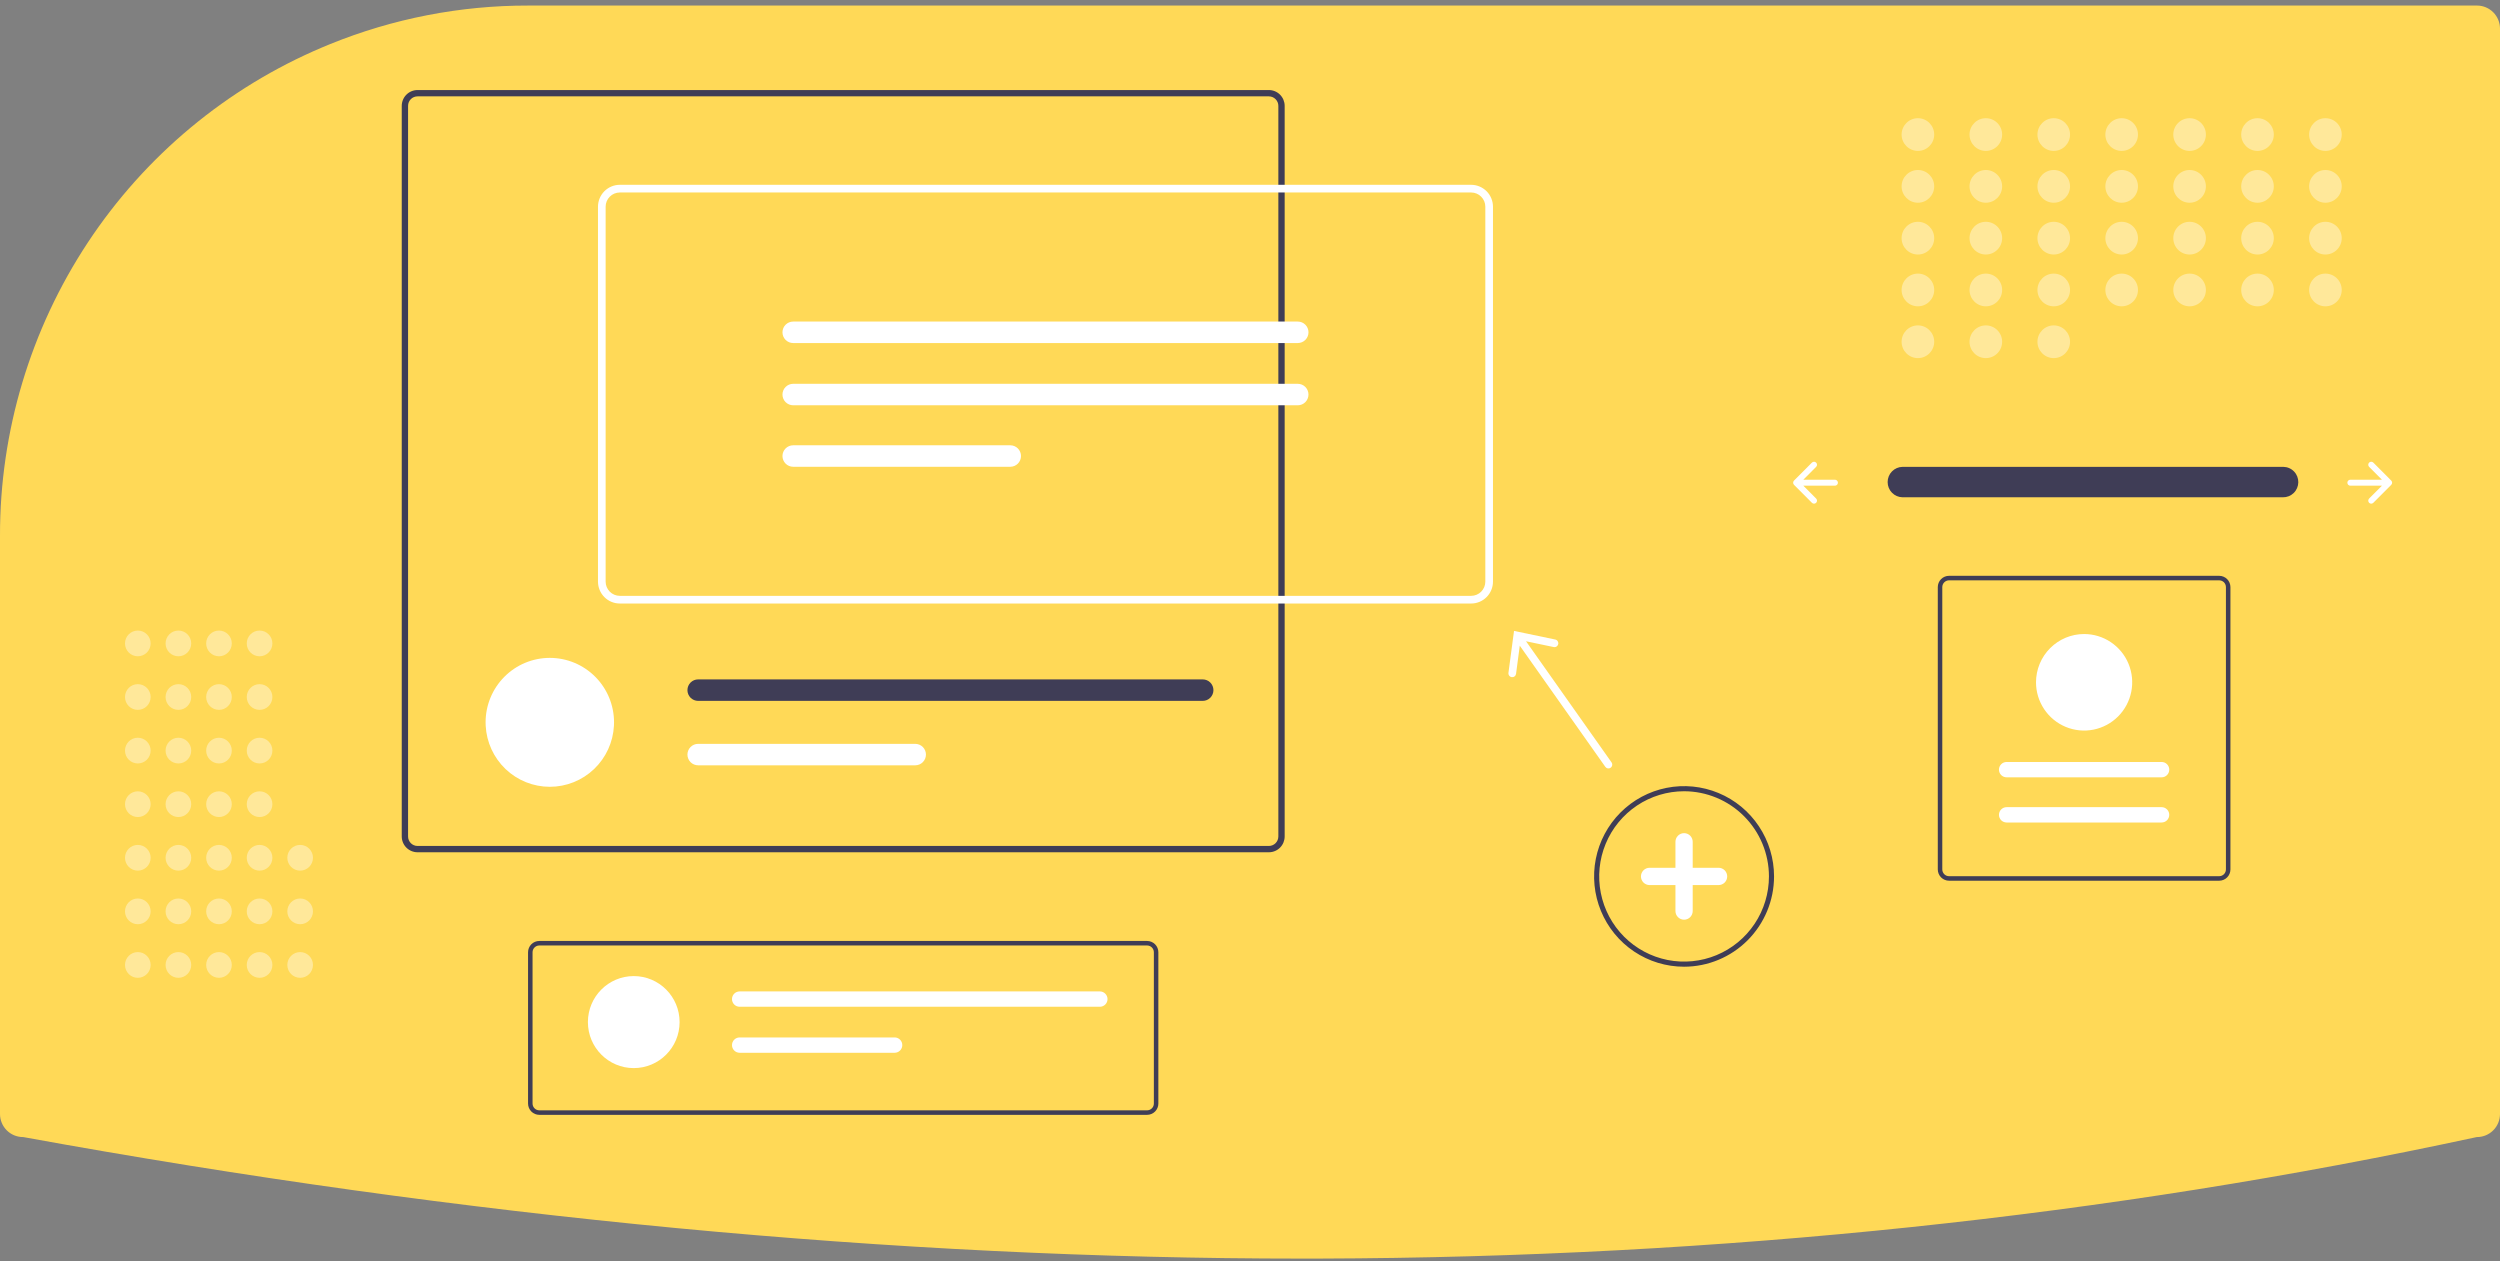 <svg width="224" height="113" viewBox="0 0 224 113" fill="none" xmlns="http://www.w3.org/2000/svg">
<rect x="0" y="0" width="224" height="113" fill="#808080" stroke="none"/>
<g clip-path="url(#clip0_50_41)">
<path d="M47.328 0.498C41.242 0.488 35.212 1.662 29.572 3.954C29.344 4.048 29.116 4.142 28.888 4.238C20.316 7.868 13.002 13.956 7.863 21.739C2.724 29.523 -0.011 38.655 -8.87576e-05 47.992V99.816C0.001 100.364 0.217 100.888 0.603 101.275C0.989 101.662 1.512 101.88 2.057 101.881L2.098 101.884C41.748 109.11 80.294 112.771 116.697 112.771C117.243 112.771 117.788 112.77 118.333 112.769C154.117 112.659 188.96 108.998 221.895 101.886L221.943 101.881C222.488 101.88 223.011 101.662 223.397 101.275C223.782 100.888 223.999 100.364 224 99.816V2.563C223.999 2.015 223.782 1.491 223.397 1.104C223.011 0.717 222.488 0.499 221.943 0.498L47.328 0.498Z" fill="#FFD957"/>
<path d="M170.469 41.83C170.112 41.836 169.772 41.982 169.522 42.237C169.272 42.492 169.132 42.836 169.132 43.194C169.132 43.551 169.272 43.895 169.522 44.15C169.772 44.405 170.112 44.551 170.469 44.557H204.545C204.724 44.56 204.901 44.528 205.067 44.463C205.234 44.397 205.385 44.299 205.514 44.174C205.642 44.05 205.745 43.901 205.816 43.736C205.887 43.572 205.925 43.395 205.928 43.216C205.931 43.037 205.899 42.859 205.833 42.692C205.767 42.525 205.67 42.373 205.545 42.245C205.421 42.116 205.273 42.013 205.109 41.942C204.945 41.87 204.768 41.833 204.59 41.83C204.575 41.83 204.56 41.83 204.545 41.83H170.469Z" fill="#3F3D56"/>
<path d="M212.273 41.45C212.248 41.475 212.228 41.505 212.215 41.537C212.202 41.57 212.195 41.605 212.195 41.64C212.195 41.675 212.202 41.71 212.215 41.742C212.228 41.775 212.248 41.805 212.273 41.83L213.421 42.982H210.59C210.519 42.982 210.451 43.01 210.401 43.06C210.351 43.111 210.323 43.179 210.323 43.25C210.323 43.321 210.351 43.389 210.401 43.44C210.451 43.49 210.519 43.518 210.59 43.518H213.421L212.273 44.67C212.248 44.695 212.228 44.725 212.215 44.758C212.202 44.79 212.195 44.825 212.195 44.86C212.195 44.895 212.202 44.93 212.215 44.963C212.228 44.995 212.248 45.025 212.273 45.05C212.298 45.075 212.327 45.095 212.36 45.108C212.392 45.122 212.427 45.129 212.462 45.129C212.497 45.129 212.532 45.122 212.564 45.108C212.597 45.095 212.626 45.075 212.651 45.05L214.256 43.44C214.306 43.389 214.334 43.321 214.334 43.25C214.334 43.179 214.306 43.111 214.256 43.06L212.651 41.45C212.626 41.425 212.597 41.405 212.564 41.392C212.532 41.378 212.497 41.371 212.462 41.371C212.427 41.371 212.392 41.378 212.36 41.392C212.327 41.405 212.298 41.425 212.273 41.45Z" fill="white"/>
<path d="M162.726 41.45C162.751 41.475 162.771 41.505 162.784 41.537C162.798 41.57 162.805 41.605 162.805 41.64C162.805 41.675 162.798 41.71 162.784 41.742C162.771 41.775 162.751 41.805 162.726 41.83L161.578 42.982H164.409C164.444 42.981 164.479 42.988 164.512 43.002C164.544 43.015 164.574 43.035 164.599 43.06C164.624 43.085 164.643 43.114 164.657 43.147C164.67 43.18 164.677 43.215 164.677 43.25C164.677 43.285 164.67 43.32 164.657 43.353C164.643 43.386 164.624 43.415 164.599 43.44C164.574 43.465 164.544 43.485 164.512 43.498C164.479 43.512 164.444 43.519 164.409 43.518H161.578L162.726 44.67C162.776 44.721 162.805 44.789 162.805 44.86C162.805 44.931 162.776 45 162.726 45.05C162.676 45.1 162.608 45.129 162.537 45.129C162.466 45.129 162.398 45.1 162.348 45.05L160.743 43.44C160.693 43.389 160.665 43.321 160.665 43.25C160.665 43.179 160.693 43.111 160.743 43.06L162.348 41.45C162.373 41.425 162.402 41.405 162.435 41.392C162.467 41.378 162.502 41.371 162.537 41.371C162.572 41.371 162.607 41.378 162.639 41.392C162.672 41.405 162.701 41.425 162.726 41.45Z" fill="white"/>
<g opacity="0.4">
<path d="M171.845 13.522C172.651 13.522 173.305 12.866 173.305 12.057C173.305 11.247 172.651 10.591 171.845 10.591C171.038 10.591 170.384 11.247 170.384 12.057C170.384 12.866 171.038 13.522 171.845 13.522Z" fill="white"/>
<path d="M177.93 13.522C178.737 13.522 179.391 12.866 179.391 12.057C179.391 11.247 178.737 10.591 177.93 10.591C177.124 10.591 176.47 11.247 176.47 12.057C176.47 12.866 177.124 13.522 177.93 13.522Z" fill="white"/>
<path d="M184.016 13.522C184.822 13.522 185.476 12.866 185.476 12.057C185.476 11.247 184.822 10.591 184.016 10.591C183.209 10.591 182.555 11.247 182.555 12.057C182.555 12.866 183.209 13.522 184.016 13.522Z" fill="white"/>
<path d="M190.101 13.522C190.908 13.522 191.562 12.866 191.562 12.057C191.562 11.247 190.908 10.591 190.101 10.591C189.295 10.591 188.641 11.247 188.641 12.057C188.641 12.866 189.295 13.522 190.101 13.522Z" fill="white"/>
<path d="M196.187 13.522C196.994 13.522 197.648 12.866 197.648 12.057C197.648 11.247 196.994 10.591 196.187 10.591C195.38 10.591 194.727 11.247 194.727 12.057C194.727 12.866 195.38 13.522 196.187 13.522Z" fill="white"/>
<path d="M202.273 13.522C203.079 13.522 203.733 12.866 203.733 12.057C203.733 11.247 203.079 10.591 202.273 10.591C201.466 10.591 200.812 11.247 200.812 12.057C200.812 12.866 201.466 13.522 202.273 13.522Z" fill="white"/>
<path d="M208.358 13.522C209.165 13.522 209.819 12.866 209.819 12.057C209.819 11.247 209.165 10.591 208.358 10.591C207.552 10.591 206.898 11.247 206.898 12.057C206.898 12.866 207.552 13.522 208.358 13.522Z" fill="white"/>
<path d="M171.845 18.164C172.651 18.164 173.305 17.507 173.305 16.698C173.305 15.889 172.651 15.232 171.845 15.232C171.038 15.232 170.384 15.889 170.384 16.698C170.384 17.507 171.038 18.164 171.845 18.164Z" fill="white"/>
<path d="M177.93 18.164C178.737 18.164 179.391 17.507 179.391 16.698C179.391 15.889 178.737 15.232 177.93 15.232C177.124 15.232 176.47 15.889 176.47 16.698C176.47 17.507 177.124 18.164 177.93 18.164Z" fill="white"/>
<path d="M184.016 18.164C184.822 18.164 185.476 17.507 185.476 16.698C185.476 15.889 184.822 15.232 184.016 15.232C183.209 15.232 182.555 15.889 182.555 16.698C182.555 17.507 183.209 18.164 184.016 18.164Z" fill="white"/>
<path d="M190.101 18.164C190.908 18.164 191.562 17.507 191.562 16.698C191.562 15.889 190.908 15.232 190.101 15.232C189.295 15.232 188.641 15.889 188.641 16.698C188.641 17.507 189.295 18.164 190.101 18.164Z" fill="white"/>
<path d="M196.187 18.164C196.994 18.164 197.648 17.507 197.648 16.698C197.648 15.889 196.994 15.232 196.187 15.232C195.38 15.232 194.727 15.889 194.727 16.698C194.727 17.507 195.38 18.164 196.187 18.164Z" fill="white"/>
<path d="M202.273 18.164C203.079 18.164 203.733 17.507 203.733 16.698C203.733 15.889 203.079 15.232 202.273 15.232C201.466 15.232 200.812 15.889 200.812 16.698C200.812 17.507 201.466 18.164 202.273 18.164Z" fill="white"/>
<path d="M208.358 18.164C209.165 18.164 209.819 17.507 209.819 16.698C209.819 15.889 209.165 15.232 208.358 15.232C207.552 15.232 206.898 15.889 206.898 16.698C206.898 17.507 207.552 18.164 208.358 18.164Z" fill="white"/>
<path d="M171.845 22.805C172.651 22.805 173.305 22.149 173.305 21.339C173.305 20.53 172.651 19.873 171.845 19.873C171.038 19.873 170.384 20.53 170.384 21.339C170.384 22.149 171.038 22.805 171.845 22.805Z" fill="white"/>
<path d="M177.93 22.805C178.737 22.805 179.391 22.149 179.391 21.339C179.391 20.53 178.737 19.873 177.93 19.873C177.124 19.873 176.47 20.53 176.47 21.339C176.47 22.149 177.124 22.805 177.93 22.805Z" fill="white"/>
<path d="M184.016 22.805C184.822 22.805 185.476 22.149 185.476 21.339C185.476 20.53 184.822 19.873 184.016 19.873C183.209 19.873 182.555 20.53 182.555 21.339C182.555 22.149 183.209 22.805 184.016 22.805Z" fill="white"/>
<path d="M190.101 22.805C190.908 22.805 191.562 22.149 191.562 21.339C191.562 20.53 190.908 19.873 190.101 19.873C189.295 19.873 188.641 20.53 188.641 21.339C188.641 22.149 189.295 22.805 190.101 22.805Z" fill="white"/>
<path d="M196.187 22.805C196.994 22.805 197.648 22.149 197.648 21.339C197.648 20.53 196.994 19.873 196.187 19.873C195.38 19.873 194.727 20.53 194.727 21.339C194.727 22.149 195.38 22.805 196.187 22.805Z" fill="white"/>
<path d="M202.273 22.805C203.079 22.805 203.733 22.149 203.733 21.339C203.733 20.53 203.079 19.873 202.273 19.873C201.466 19.873 200.812 20.53 200.812 21.339C200.812 22.149 201.466 22.805 202.273 22.805Z" fill="white"/>
<path d="M208.358 22.805C209.165 22.805 209.819 22.149 209.819 21.339C209.819 20.53 209.165 19.873 208.358 19.873C207.552 19.873 206.898 20.53 206.898 21.339C206.898 22.149 207.552 22.805 208.358 22.805Z" fill="white"/>
<path d="M171.845 27.446C172.651 27.446 173.305 26.79 173.305 25.98C173.305 25.171 172.651 24.515 171.845 24.515C171.038 24.515 170.384 25.171 170.384 25.98C170.384 26.79 171.038 27.446 171.845 27.446Z" fill="white"/>
<path d="M177.93 27.446C178.737 27.446 179.391 26.79 179.391 25.98C179.391 25.171 178.737 24.515 177.93 24.515C177.124 24.515 176.47 25.171 176.47 25.98C176.47 26.79 177.124 27.446 177.93 27.446Z" fill="white"/>
<path d="M171.845 32.087C172.651 32.087 173.305 31.431 173.305 30.622C173.305 29.812 172.651 29.156 171.845 29.156C171.038 29.156 170.384 29.812 170.384 30.622C170.384 31.431 171.038 32.087 171.845 32.087Z" fill="white"/>
<path d="M177.93 32.087C178.737 32.087 179.391 31.431 179.391 30.622C179.391 29.812 178.737 29.156 177.93 29.156C177.124 29.156 176.47 29.812 176.47 30.622C176.47 31.431 177.124 32.087 177.93 32.087Z" fill="white"/>
<path d="M184.016 32.087C184.822 32.087 185.476 31.431 185.476 30.622C185.476 29.812 184.822 29.156 184.016 29.156C183.209 29.156 182.555 29.812 182.555 30.622C182.555 31.431 183.209 32.087 184.016 32.087Z" fill="white"/>
<path d="M184.016 27.446C184.822 27.446 185.476 26.79 185.476 25.98C185.476 25.171 184.822 24.515 184.016 24.515C183.209 24.515 182.555 25.171 182.555 25.98C182.555 26.79 183.209 27.446 184.016 27.446Z" fill="white"/>
<path d="M190.101 27.446C190.908 27.446 191.562 26.79 191.562 25.98C191.562 25.171 190.908 24.515 190.101 24.515C189.295 24.515 188.641 25.171 188.641 25.98C188.641 26.79 189.295 27.446 190.101 27.446Z" fill="white"/>
<path d="M196.187 27.446C196.994 27.446 197.648 26.79 197.648 25.98C197.648 25.171 196.994 24.515 196.187 24.515C195.38 24.515 194.727 25.171 194.727 25.98C194.727 26.79 195.38 27.446 196.187 27.446Z" fill="white"/>
<path d="M202.273 27.446C203.079 27.446 203.733 26.79 203.733 25.98C203.733 25.171 203.079 24.515 202.273 24.515C201.466 24.515 200.812 25.171 200.812 25.98C200.812 26.79 201.466 27.446 202.273 27.446Z" fill="white"/>
<path d="M208.358 27.446C209.165 27.446 209.819 26.79 209.819 25.98C209.819 25.171 209.165 24.515 208.358 24.515C207.552 24.515 206.898 25.171 206.898 25.98C206.898 26.79 207.552 27.446 208.358 27.446Z" fill="white"/>
</g>
<path d="M150.893 86.618C149.299 86.618 147.74 86.144 146.414 85.255C145.088 84.366 144.055 83.102 143.445 81.624C142.834 80.145 142.675 78.519 142.986 76.949C143.297 75.38 144.065 73.938 145.192 72.807C146.32 71.675 147.756 70.905 149.32 70.593C150.884 70.281 152.505 70.441 153.978 71.053C155.452 71.665 156.711 72.702 157.597 74.033C158.483 75.363 158.955 76.928 158.955 78.528C158.953 80.673 158.103 82.729 156.591 84.246C155.08 85.763 153.031 86.616 150.893 86.618ZM150.893 70.896C149.389 70.896 147.919 71.344 146.668 72.182C145.417 73.021 144.442 74.213 143.867 75.607C143.291 77.002 143.141 78.536 143.434 80.017C143.728 81.497 144.452 82.857 145.515 83.924C146.579 84.992 147.934 85.718 149.409 86.013C150.885 86.307 152.414 86.156 153.803 85.579C155.193 85.001 156.381 84.023 157.217 82.768C158.052 81.513 158.498 80.037 158.498 78.528C158.496 76.504 157.694 74.564 156.268 73.134C154.842 71.703 152.909 70.898 150.893 70.896Z" fill="#3F3D56"/>
<path d="M153.984 77.752H151.666V75.426C151.666 75.22 151.585 75.023 151.44 74.877C151.295 74.732 151.098 74.65 150.893 74.65C150.688 74.65 150.492 74.732 150.347 74.877C150.202 75.023 150.12 75.22 150.12 75.426V77.752H147.802C147.597 77.752 147.401 77.834 147.256 77.979C147.111 78.125 147.029 78.322 147.029 78.528C147.029 78.733 147.111 78.931 147.256 79.076C147.401 79.221 147.597 79.303 147.802 79.303H150.12V81.629C150.12 81.835 150.202 82.032 150.347 82.178C150.492 82.323 150.688 82.405 150.893 82.405C151.098 82.405 151.295 82.323 151.44 82.178C151.585 82.032 151.666 81.835 151.666 81.629V79.303H153.984C154.189 79.303 154.386 79.221 154.531 79.076C154.675 78.931 154.757 78.733 154.757 78.528C154.757 78.322 154.675 78.125 154.531 77.979C154.386 77.834 154.189 77.752 153.984 77.752Z" fill="white"/>
<g opacity="0.4">
<path d="M12.348 87.612C12.982 87.612 13.497 87.096 13.497 86.459C13.497 85.823 12.982 85.307 12.348 85.307C11.714 85.307 11.2 85.823 11.2 86.459C11.2 87.096 11.714 87.612 12.348 87.612Z" fill="white"/>
<path d="M12.348 82.81C12.982 82.81 13.497 82.294 13.497 81.658C13.497 81.021 12.982 80.505 12.348 80.505C11.714 80.505 11.2 81.021 11.2 81.658C11.2 82.294 11.714 82.81 12.348 82.81Z" fill="white"/>
<path d="M12.348 78.009C12.982 78.009 13.497 77.493 13.497 76.856C13.497 76.22 12.982 75.704 12.348 75.704C11.714 75.704 11.2 76.22 11.2 76.856C11.2 77.493 11.714 78.009 12.348 78.009Z" fill="white"/>
<path d="M12.348 73.207C12.982 73.207 13.497 72.691 13.497 72.055C13.497 71.418 12.982 70.903 12.348 70.903C11.714 70.903 11.2 71.418 11.2 72.055C11.2 72.691 11.714 73.207 12.348 73.207Z" fill="white"/>
<path d="M12.348 68.406C12.982 68.406 13.497 67.89 13.497 67.254C13.497 66.617 12.982 66.101 12.348 66.101C11.714 66.101 11.2 66.617 11.2 67.254C11.2 67.89 11.714 68.406 12.348 68.406Z" fill="white"/>
<path d="M12.348 63.604C12.982 63.604 13.497 63.089 13.497 62.452C13.497 61.816 12.982 61.3 12.348 61.3C11.714 61.3 11.2 61.816 11.2 62.452C11.2 63.089 11.714 63.604 12.348 63.604Z" fill="white"/>
<path d="M12.348 58.803C12.982 58.803 13.497 58.287 13.497 57.651C13.497 57.014 12.982 56.498 12.348 56.498C11.714 56.498 11.2 57.014 11.2 57.651C11.2 58.287 11.714 58.803 12.348 58.803Z" fill="white"/>
<path d="M15.985 87.612C16.619 87.612 17.133 87.096 17.133 86.459C17.133 85.823 16.619 85.307 15.985 85.307C15.35 85.307 14.836 85.823 14.836 86.459C14.836 87.096 15.35 87.612 15.985 87.612Z" fill="white"/>
<path d="M15.985 82.81C16.619 82.81 17.133 82.294 17.133 81.658C17.133 81.021 16.619 80.505 15.985 80.505C15.35 80.505 14.836 81.021 14.836 81.658C14.836 82.294 15.35 82.81 15.985 82.81Z" fill="white"/>
<path d="M15.985 78.009C16.619 78.009 17.133 77.493 17.133 76.856C17.133 76.22 16.619 75.704 15.985 75.704C15.35 75.704 14.836 76.22 14.836 76.856C14.836 77.493 15.35 78.009 15.985 78.009Z" fill="white"/>
<path d="M15.985 73.207C16.619 73.207 17.133 72.691 17.133 72.055C17.133 71.418 16.619 70.903 15.985 70.903C15.35 70.903 14.836 71.418 14.836 72.055C14.836 72.691 15.35 73.207 15.985 73.207Z" fill="white"/>
<path d="M15.985 68.406C16.619 68.406 17.133 67.89 17.133 67.254C17.133 66.617 16.619 66.101 15.985 66.101C15.35 66.101 14.836 66.617 14.836 67.254C14.836 67.89 15.35 68.406 15.985 68.406Z" fill="white"/>
<path d="M15.985 63.604C16.619 63.604 17.133 63.089 17.133 62.452C17.133 61.816 16.619 61.3 15.985 61.3C15.35 61.3 14.836 61.816 14.836 62.452C14.836 63.089 15.35 63.604 15.985 63.604Z" fill="white"/>
<path d="M15.985 58.803C16.619 58.803 17.133 58.287 17.133 57.651C17.133 57.014 16.619 56.498 15.985 56.498C15.35 56.498 14.836 57.014 14.836 57.651C14.836 58.287 15.35 58.803 15.985 58.803Z" fill="white"/>
<path d="M19.621 87.612C20.255 87.612 20.769 87.096 20.769 86.459C20.769 85.823 20.255 85.307 19.621 85.307C18.987 85.307 18.473 85.823 18.473 86.459C18.473 87.096 18.987 87.612 19.621 87.612Z" fill="white"/>
<path d="M19.621 82.81C20.255 82.81 20.769 82.294 20.769 81.658C20.769 81.021 20.255 80.505 19.621 80.505C18.987 80.505 18.473 81.021 18.473 81.658C18.473 82.294 18.987 82.81 19.621 82.81Z" fill="white"/>
<path d="M19.621 78.009C20.255 78.009 20.769 77.493 20.769 76.856C20.769 76.22 20.255 75.704 19.621 75.704C18.987 75.704 18.473 76.22 18.473 76.856C18.473 77.493 18.987 78.009 19.621 78.009Z" fill="white"/>
<path d="M19.621 73.207C20.255 73.207 20.769 72.691 20.769 72.055C20.769 71.418 20.255 70.903 19.621 70.903C18.987 70.903 18.473 71.418 18.473 72.055C18.473 72.691 18.987 73.207 19.621 73.207Z" fill="white"/>
<path d="M19.621 68.406C20.255 68.406 20.769 67.89 20.769 67.254C20.769 66.617 20.255 66.101 19.621 66.101C18.987 66.101 18.473 66.617 18.473 67.254C18.473 67.89 18.987 68.406 19.621 68.406Z" fill="white"/>
<path d="M19.621 63.604C20.255 63.604 20.769 63.089 20.769 62.452C20.769 61.816 20.255 61.3 19.621 61.3C18.987 61.3 18.473 61.816 18.473 62.452C18.473 63.089 18.987 63.604 19.621 63.604Z" fill="white"/>
<path d="M19.621 58.803C20.255 58.803 20.769 58.287 20.769 57.651C20.769 57.014 20.255 56.498 19.621 56.498C18.987 56.498 18.473 57.014 18.473 57.651C18.473 58.287 18.987 58.803 19.621 58.803Z" fill="white"/>
<path d="M23.257 87.612C23.892 87.612 24.406 87.096 24.406 86.459C24.406 85.823 23.892 85.307 23.257 85.307C22.623 85.307 22.109 85.823 22.109 86.459C22.109 87.096 22.623 87.612 23.257 87.612Z" fill="white"/>
<path d="M23.257 82.81C23.892 82.81 24.406 82.294 24.406 81.658C24.406 81.021 23.892 80.505 23.257 80.505C22.623 80.505 22.109 81.021 22.109 81.658C22.109 82.294 22.623 82.81 23.257 82.81Z" fill="white"/>
<path d="M26.894 87.612C27.528 87.612 28.042 87.096 28.042 86.459C28.042 85.823 27.528 85.307 26.894 85.307C26.259 85.307 25.745 85.823 25.745 86.459C25.745 87.096 26.259 87.612 26.894 87.612Z" fill="white"/>
<path d="M26.894 82.81C27.528 82.81 28.042 82.294 28.042 81.658C28.042 81.021 27.528 80.505 26.894 80.505C26.259 80.505 25.745 81.021 25.745 81.658C25.745 82.294 26.259 82.81 26.894 82.81Z" fill="white"/>
<path d="M26.894 78.009C27.528 78.009 28.042 77.493 28.042 76.856C28.042 76.22 27.528 75.704 26.894 75.704C26.259 75.704 25.745 76.22 25.745 76.856C25.745 77.493 26.259 78.009 26.894 78.009Z" fill="white"/>
<path d="M23.257 78.009C23.892 78.009 24.406 77.493 24.406 76.856C24.406 76.22 23.892 75.704 23.257 75.704C22.623 75.704 22.109 76.22 22.109 76.856C22.109 77.493 22.623 78.009 23.257 78.009Z" fill="white"/>
<path d="M23.257 73.207C23.892 73.207 24.406 72.691 24.406 72.055C24.406 71.418 23.892 70.903 23.257 70.903C22.623 70.903 22.109 71.418 22.109 72.055C22.109 72.691 22.623 73.207 23.257 73.207Z" fill="white"/>
<path d="M23.257 68.406C23.892 68.406 24.406 67.89 24.406 67.254C24.406 66.617 23.892 66.101 23.257 66.101C22.623 66.101 22.109 66.617 22.109 67.254C22.109 67.89 22.623 68.406 23.257 68.406Z" fill="white"/>
<path d="M23.257 63.604C23.892 63.604 24.406 63.089 24.406 62.452C24.406 61.816 23.892 61.3 23.257 61.3C22.623 61.3 22.109 61.816 22.109 62.452C22.109 63.089 22.623 63.604 23.257 63.604Z" fill="white"/>
<path d="M23.257 58.803C23.892 58.803 24.406 58.287 24.406 57.651C24.406 57.014 23.892 56.498 23.257 56.498C22.623 56.498 22.109 57.014 22.109 57.651C22.109 58.287 22.623 58.803 23.257 58.803Z" fill="white"/>
</g>
<path d="M113.693 8.068H37.409C37.035 8.069 36.676 8.218 36.411 8.484C36.146 8.75 35.997 9.111 35.996 9.487V74.945C35.997 75.321 36.146 75.682 36.411 75.948C36.676 76.213 37.035 76.363 37.409 76.363H113.693C114.068 76.363 114.427 76.213 114.692 75.948C114.957 75.682 115.106 75.321 115.106 74.945V9.486C115.106 9.111 114.957 8.75 114.692 8.484C114.427 8.218 114.068 8.069 113.693 8.068ZM114.54 74.945C114.54 75.171 114.451 75.387 114.292 75.547C114.133 75.707 113.918 75.797 113.693 75.798H37.409C37.184 75.797 36.969 75.707 36.81 75.547C36.651 75.388 36.562 75.171 36.563 74.945V9.486C36.562 9.261 36.651 9.044 36.81 8.884C36.969 8.724 37.184 8.634 37.409 8.634H113.693C113.918 8.635 114.133 8.725 114.292 8.885C114.451 9.045 114.54 9.261 114.54 9.486V74.945Z" fill="#3F3D56"/>
<path d="M55.018 64.724C55.018 64.825 55.015 64.926 55.01 65.024C54.933 66.501 54.294 67.893 53.225 68.911C52.156 69.93 50.738 70.497 49.264 70.497C47.789 70.497 46.371 69.93 45.302 68.911C44.233 67.893 43.594 66.501 43.517 65.024C43.512 64.926 43.509 64.825 43.509 64.724C43.509 63.965 43.657 63.214 43.946 62.513C44.235 61.812 44.659 61.175 45.193 60.639C45.728 60.102 46.362 59.676 47.06 59.386C47.759 59.096 48.508 58.946 49.264 58.946C50.019 58.946 50.768 59.096 51.466 59.386C52.165 59.676 52.799 60.102 53.334 60.639C53.868 61.175 54.292 61.812 54.581 62.513C54.87 63.214 55.018 63.965 55.018 64.724Z" fill="white"/>
<path d="M107.766 60.874H62.552C62.297 60.874 62.054 60.976 61.874 61.156C61.695 61.337 61.594 61.581 61.594 61.836C61.594 62.091 61.695 62.336 61.874 62.516C62.054 62.697 62.297 62.798 62.552 62.799H107.766C108.02 62.798 108.264 62.697 108.443 62.516C108.623 62.336 108.724 62.091 108.724 61.836C108.724 61.581 108.623 61.337 108.443 61.156C108.264 60.976 108.02 60.874 107.766 60.874Z" fill="#3F3D56"/>
<path d="M82.007 66.649H62.552C62.297 66.649 62.054 66.751 61.874 66.931C61.695 67.111 61.594 67.356 61.594 67.611C61.594 67.866 61.695 68.11 61.874 68.29C62.054 68.471 62.297 68.572 62.552 68.572H82.007C82.261 68.572 82.505 68.471 82.684 68.29C82.864 68.11 82.965 67.866 82.965 67.611C82.965 67.356 82.864 67.111 82.684 66.931C82.505 66.751 82.261 66.649 82.007 66.649Z" fill="white"/>
<path d="M131.817 54.075H55.533C55.015 54.075 54.519 53.868 54.152 53.5C53.786 53.133 53.58 52.634 53.579 52.114V18.52C53.58 18 53.786 17.502 54.152 17.134C54.519 16.767 55.015 16.56 55.533 16.559H131.817C132.335 16.56 132.831 16.767 133.198 17.134C133.564 17.502 133.77 18 133.771 18.52V52.114C133.77 52.634 133.564 53.133 133.198 53.5C132.831 53.868 132.335 54.075 131.817 54.075ZM55.533 17.247C55.197 17.248 54.875 17.382 54.637 17.621C54.399 17.859 54.265 18.183 54.265 18.52V52.114C54.265 52.452 54.399 52.775 54.637 53.014C54.875 53.253 55.197 53.387 55.533 53.387H131.817C132.153 53.387 132.475 53.253 132.713 53.014C132.951 52.775 133.085 52.452 133.085 52.114V18.52C133.085 18.183 132.951 17.859 132.713 17.621C132.475 17.382 132.153 17.248 131.817 17.247H55.533Z" fill="white"/>
<path d="M71.068 28.812C70.814 28.812 70.57 28.914 70.39 29.094C70.21 29.274 70.109 29.519 70.109 29.775C70.109 30.03 70.21 30.275 70.39 30.455C70.57 30.636 70.814 30.737 71.068 30.737H116.282C116.536 30.737 116.78 30.636 116.96 30.455C117.14 30.275 117.241 30.03 117.241 29.775C117.241 29.519 117.14 29.274 116.96 29.094C116.78 28.914 116.536 28.812 116.282 28.812H71.068Z" fill="white"/>
<path d="M71.068 34.389C70.814 34.389 70.57 34.49 70.39 34.671C70.21 34.851 70.109 35.096 70.109 35.351C70.109 35.606 70.21 35.851 70.39 36.032C70.57 36.212 70.814 36.314 71.068 36.314H116.282C116.536 36.313 116.779 36.212 116.959 36.031C117.138 35.851 117.239 35.606 117.239 35.351C117.239 35.096 117.138 34.852 116.959 34.671C116.779 34.491 116.536 34.389 116.282 34.389H71.068Z" fill="white"/>
<path d="M71.068 39.898C70.814 39.898 70.57 39.999 70.39 40.18C70.21 40.36 70.109 40.605 70.109 40.86C70.109 41.115 70.21 41.36 70.39 41.541C70.57 41.721 70.814 41.823 71.068 41.823H90.524C90.778 41.822 91.022 41.721 91.201 41.54C91.38 41.36 91.481 41.115 91.481 40.86C91.481 40.605 91.38 40.361 91.201 40.18C91.022 40 90.778 39.898 90.524 39.898H71.068Z" fill="white"/>
<path d="M144.394 68.308L136.732 57.457L139.213 57.976C139.257 57.985 139.302 57.986 139.346 57.977C139.391 57.969 139.433 57.952 139.471 57.927C139.508 57.902 139.541 57.87 139.566 57.833C139.591 57.795 139.609 57.753 139.618 57.709C139.628 57.665 139.628 57.619 139.62 57.575C139.611 57.53 139.594 57.488 139.569 57.45C139.545 57.412 139.513 57.38 139.476 57.354C139.438 57.329 139.397 57.311 139.352 57.302L135.656 56.53L135.157 60.285C135.151 60.33 135.154 60.375 135.166 60.419C135.177 60.463 135.197 60.504 135.225 60.54C135.252 60.576 135.286 60.606 135.325 60.629C135.364 60.652 135.407 60.666 135.452 60.672C135.497 60.678 135.542 60.675 135.586 60.664C135.63 60.652 135.67 60.632 135.706 60.604C135.742 60.577 135.772 60.542 135.795 60.503C135.817 60.464 135.832 60.42 135.838 60.376L136.172 57.854L143.835 68.706C143.861 68.743 143.894 68.774 143.932 68.799C143.97 68.823 144.012 68.839 144.057 68.846C144.101 68.854 144.146 68.853 144.19 68.843C144.234 68.833 144.276 68.814 144.312 68.788C144.349 68.762 144.38 68.729 144.404 68.691C144.428 68.652 144.445 68.61 144.452 68.565C144.46 68.521 144.459 68.475 144.449 68.431C144.439 68.387 144.42 68.345 144.394 68.308Z" fill="white"/>
<path d="M102.781 99.89H48.322C48.055 99.89 47.798 99.783 47.609 99.593C47.42 99.403 47.314 99.146 47.313 98.878V85.322C47.314 85.053 47.42 84.796 47.609 84.606C47.798 84.417 48.055 84.31 48.322 84.31H102.781C103.048 84.31 103.304 84.417 103.494 84.606C103.683 84.796 103.789 85.053 103.789 85.322V98.878C103.789 99.146 103.683 99.403 103.494 99.593C103.304 99.783 103.048 99.89 102.781 99.89ZM48.322 84.715C48.161 84.715 48.008 84.779 47.894 84.893C47.781 85.006 47.717 85.161 47.717 85.322V98.878C47.717 99.039 47.781 99.193 47.894 99.307C48.008 99.421 48.161 99.485 48.322 99.485H102.781C102.941 99.485 103.095 99.421 103.208 99.307C103.322 99.193 103.386 99.039 103.386 98.878V85.322C103.386 85.161 103.322 85.006 103.208 84.893C103.095 84.779 102.941 84.715 102.781 84.715H48.322Z" fill="#3F3D56"/>
<path d="M56.784 95.702C59.053 95.702 60.892 93.856 60.892 91.58C60.892 89.303 59.053 87.457 56.784 87.457C54.515 87.457 52.676 89.303 52.676 91.58C52.676 93.856 54.515 95.702 56.784 95.702Z" fill="white"/>
<path d="M66.272 88.831C66.181 88.831 66.092 88.849 66.009 88.883C65.926 88.918 65.85 88.968 65.787 89.032C65.723 89.096 65.672 89.172 65.638 89.255C65.603 89.339 65.586 89.428 65.586 89.519C65.586 89.609 65.603 89.698 65.638 89.782C65.672 89.865 65.723 89.941 65.787 90.005C65.85 90.069 65.926 90.119 66.009 90.154C66.092 90.188 66.181 90.206 66.272 90.206H98.549C98.731 90.206 98.905 90.133 99.033 90.004C99.162 89.876 99.234 89.701 99.234 89.519C99.234 89.336 99.162 89.162 99.033 89.033C98.905 88.904 98.731 88.831 98.549 88.831H66.272Z" fill="white"/>
<path d="M66.272 92.954C66.181 92.954 66.092 92.971 66.009 93.006C65.926 93.04 65.85 93.091 65.787 93.155C65.723 93.219 65.672 93.294 65.638 93.378C65.603 93.461 65.586 93.551 65.586 93.641C65.586 93.731 65.603 93.821 65.638 93.904C65.672 93.988 65.723 94.063 65.787 94.127C65.85 94.191 65.926 94.242 66.009 94.276C66.092 94.311 66.181 94.328 66.272 94.328H80.161C80.342 94.328 80.516 94.256 80.645 94.127C80.773 93.998 80.845 93.823 80.845 93.641C80.845 93.459 80.773 93.284 80.645 93.155C80.516 93.026 80.342 92.954 80.161 92.954H66.272Z" fill="white"/>
<path d="M174.634 51.593H198.838C199.106 51.593 199.362 51.7 199.551 51.889C199.74 52.079 199.846 52.336 199.847 52.605V77.9C199.846 78.168 199.74 78.426 199.551 78.615C199.362 78.805 199.106 78.912 198.838 78.912H174.634C174.367 78.912 174.111 78.805 173.921 78.615C173.732 78.426 173.626 78.168 173.626 77.9V52.605C173.626 52.336 173.732 52.079 173.921 51.889C174.111 51.7 174.367 51.593 174.634 51.593ZM198.838 78.507C198.999 78.507 199.152 78.443 199.266 78.329C199.379 78.216 199.443 78.061 199.443 77.9V52.605C199.443 52.444 199.379 52.289 199.266 52.175C199.152 52.062 198.999 51.998 198.838 51.997H174.634C174.474 51.998 174.32 52.062 174.207 52.175C174.093 52.289 174.029 52.444 174.029 52.605V77.9C174.029 78.061 174.093 78.216 174.207 78.329C174.32 78.443 174.474 78.507 174.634 78.507H198.838Z" fill="#3F3D56"/>
<path d="M193.681 73.696C193.862 73.696 194.036 73.623 194.165 73.495C194.293 73.366 194.365 73.191 194.365 73.009C194.365 72.826 194.293 72.652 194.165 72.523C194.036 72.394 193.862 72.322 193.681 72.322H179.791C179.61 72.322 179.436 72.394 179.307 72.523C179.179 72.652 179.107 72.826 179.107 73.009C179.107 73.191 179.179 73.366 179.307 73.495C179.436 73.623 179.61 73.696 179.791 73.696H193.681Z" fill="white"/>
<path d="M193.681 69.648C193.771 69.648 193.86 69.63 193.943 69.596C194.026 69.561 194.102 69.511 194.166 69.447C194.229 69.383 194.28 69.307 194.314 69.224C194.349 69.14 194.367 69.051 194.367 68.961C194.367 68.87 194.349 68.781 194.314 68.697C194.28 68.614 194.229 68.538 194.166 68.474C194.102 68.41 194.026 68.36 193.943 68.325C193.86 68.291 193.771 68.273 193.681 68.273H179.792C179.702 68.273 179.612 68.291 179.529 68.325C179.446 68.36 179.37 68.41 179.307 68.474C179.243 68.538 179.192 68.614 179.158 68.697C179.123 68.781 179.106 68.87 179.106 68.961C179.106 69.051 179.123 69.14 179.158 69.224C179.192 69.307 179.243 69.383 179.307 69.447C179.37 69.511 179.446 69.561 179.529 69.596C179.612 69.63 179.702 69.648 179.792 69.648H193.681Z" fill="white"/>
<path d="M186.736 56.809C187.589 56.809 188.422 57.062 189.13 57.538C189.839 58.013 190.392 58.688 190.718 59.479C191.044 60.269 191.129 61.139 190.963 61.977C190.797 62.816 190.386 63.587 189.784 64.192C189.181 64.797 188.413 65.209 187.577 65.375C186.741 65.542 185.874 65.457 185.087 65.129C184.299 64.802 183.626 64.248 183.153 63.536C182.679 62.825 182.426 61.989 182.426 61.134C182.428 59.987 182.882 58.888 183.69 58.077C184.498 57.266 185.593 56.81 186.736 56.809Z" fill="white"/>
</g>
<defs>
<clipPath id="clip0_50_41">
<rect width="224" height="112.273" fill="white" transform="translate(0 0.499)"/>
</clipPath>
</defs>
</svg>
